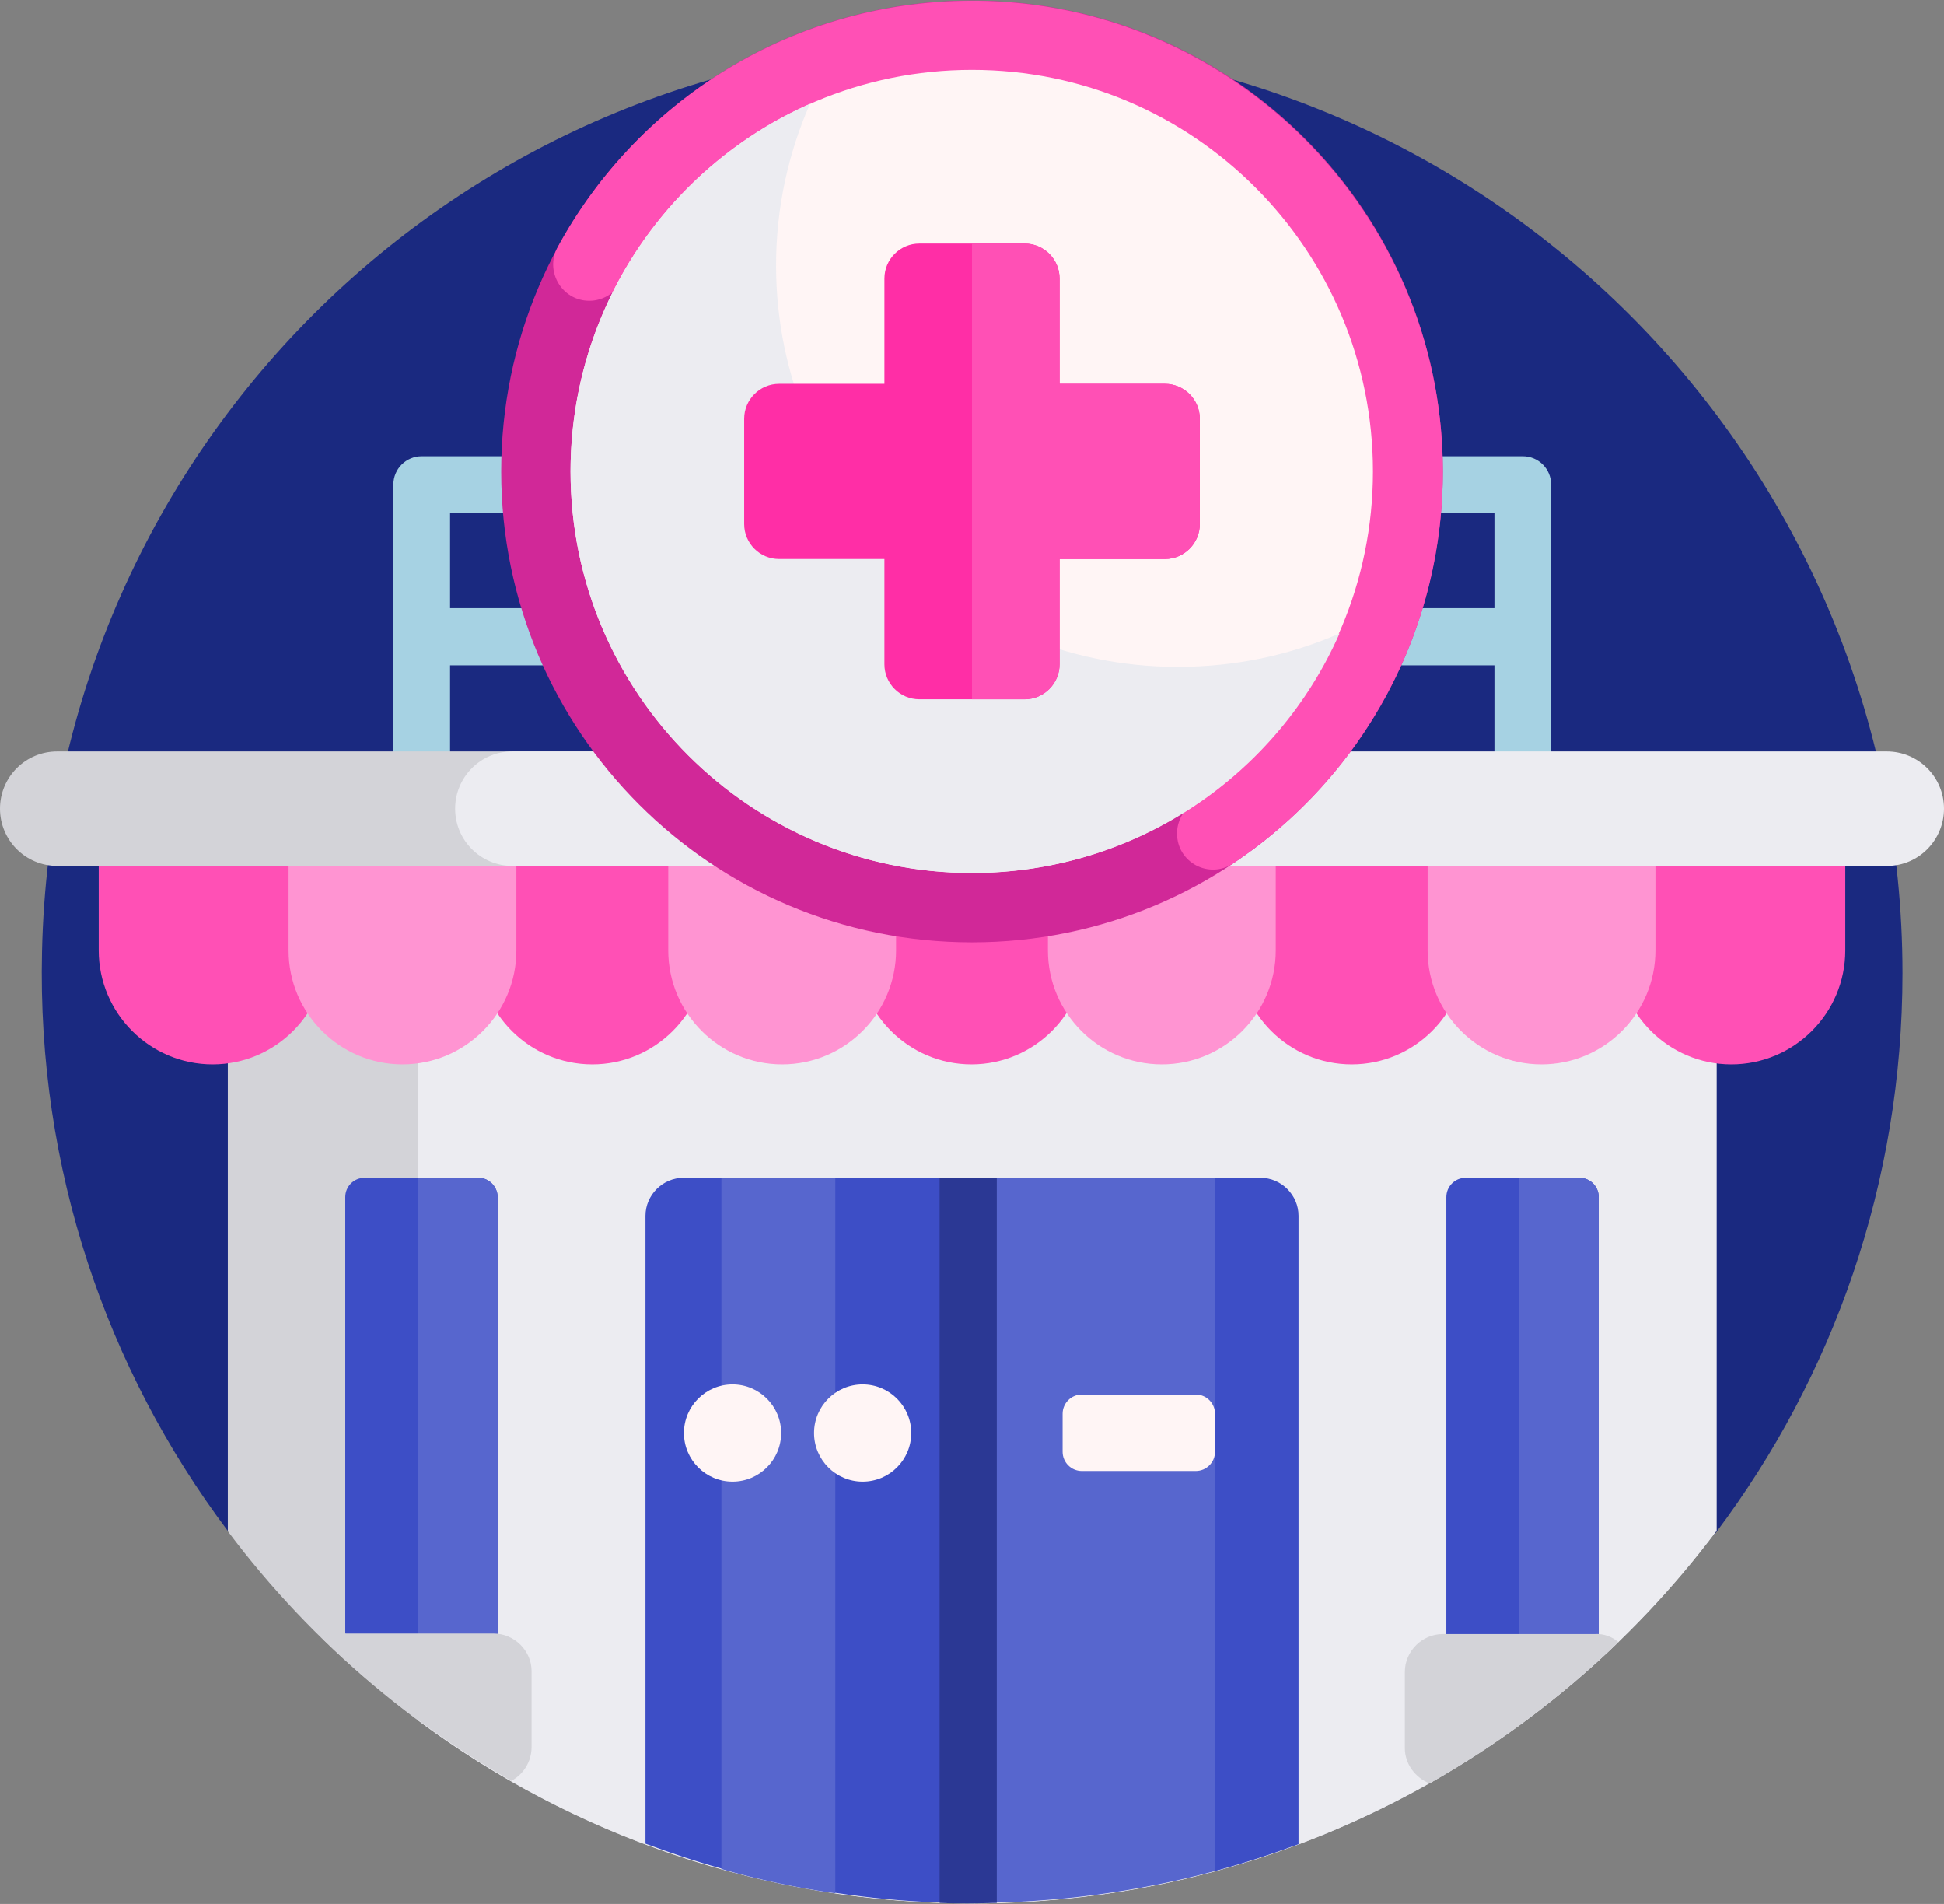 <?xml version="1.0" encoding="utf-8"?>
<!-- Generator: Adobe Illustrator 24.1.2, SVG Export Plug-In . SVG Version: 6.00 Build 0)  -->
<svg version="1.1" id="Layer_1" xmlns="http://www.w3.org/2000/svg" xmlns:xlink="http://www.w3.org/1999/xlink" x="0px" y="0px"
	 viewBox="0 0 384 376" style="enable-background:new 0 0 384 376;" xml:space="preserve">
<rect x="0" y="0" width="384" height="376" fill="#808080" stroke="none"/>
<style type="text/css">
	.st0{fill:#1A2980;}
	.st1{fill:#D3D3D8;}
	.st2{fill:#ECECF1;}
	.st3{fill:#A6D2E3;}
	.st4{fill:#FF50B5;}
	.st5{fill:#FF94D2;}
	.st6{fill:#3D4EC6;}
	.st7{fill:#5766CE;}
	.st8{fill:#2B3894;}
	.st9{fill:#FFF5F5;}
	.st10{clip-path:url(#SVGID_2_);fill:#D12898;}
	.st11{clip-path:url(#SVGID_2_);fill:#FF50B5;}
	.st12{fill:#FF2EA6;}
</style>
<g>
	<path class="st0" d="M44.9,302.2C21.1,270.5,7.3,230.8,8.3,187.9C10.5,87.6,92.1,8.2,192.4,8.4c101.3,0.2,183.4,82.4,183.4,183.8
		c0,41.4-13.7,79.7-36.8,110.4c-0.7,0.9-2,0.9-2.7,0c-33.7-42.6-85.8-69.9-144.3-69.9c-58.3,0-110.3,27.2-144,69.6
		C47.2,303.2,45.6,303.2,44.9,302.2L44.9,302.2z M44.9,302.2"/>
	<path class="st1" d="M339,302.4c-33.5,44.6-86.9,73.5-147,73.5S78.5,347,45,302.4V168.9c0-6.2,5-11.3,11.2-11.3h271.5
		c6.2,0,11.3,5,11.3,11.3V302.4z M339,302.4"/>
	<path class="st2" d="M339,302.4c-33.5,44.6-86.9,73.5-147,73.5c-41,0-78.9-13.4-109.5-36.2V168.9c0-6.2,5-11.3,11.3-11.3h234
		c6.2,0,11.3,5,11.3,11.3V302.4z M339,302.4"/>
	<path class="st3" d="M300.8,90.1c-1,0-216.5,0-217.5,0c-3.1,0-5.6,2.5-5.6,5.6V152c0,3.1,2.5,5.6,5.6,5.6c3.1,0,5.6-2.5,5.6-5.6
		v-20.6h206.3V152c0,3.1,2.5,5.6,5.6,5.6c3.1,0,5.6-2.5,5.6-5.6V95.7C306.4,92.6,303.9,90.1,300.8,90.1L300.8,90.1z M88.9,120.1
		v-18.8h206.3v18.8H88.9z M88.9,120.1"/>
	<path class="st4" d="M139.5,161.4v26.3c0,12.4-10.1,22.5-22.5,22.5c-12.4,0-22.5-10.1-22.5-22.5v-26.3c0-2.1,1.7-3.8,3.8-3.8h37.5
		C137.8,157.6,139.5,159.3,139.5,161.4L139.5,161.4z M60.7,157.6H23.3c-2.1,0-3.8,1.7-3.8,3.8v26.3c0,12.4,10.1,22.5,22.5,22.5
		c12.4,0,22.5-10.1,22.5-22.5v-26.3C64.5,159.3,62.8,157.6,60.7,157.6L60.7,157.6z M285.8,157.6h-37.5c-2.1,0-3.8,1.7-3.8,3.8v26.3
		c0,12.4,10.1,22.5,22.5,22.5c12.4,0,22.5-10.1,22.5-22.5v-26.3C289.5,159.3,287.8,157.6,285.8,157.6L285.8,157.6z M210.7,157.6
		h-37.5c-2.1,0-3.8,1.7-3.8,3.8v26.3c0,12.4,10.1,22.5,22.5,22.5c12.4,0,22.5-10.1,22.5-22.5v-26.3
		C214.5,159.3,212.8,157.6,210.7,157.6L210.7,157.6z M360.8,157.6h-37.5c-2.1,0-3.8,1.7-3.8,3.8v26.3c0,12.4,10.1,22.5,22.5,22.5
		c12.4,0,22.5-10.1,22.5-22.5v-26.3C364.5,159.3,362.8,157.6,360.8,157.6L360.8,157.6z M360.8,157.6"/>
	<path class="st5" d="M102,161.4v26.3c0,12.4-10.1,22.5-22.5,22.5c-12.4,0-22.5-10.1-22.5-22.5v-26.3c0-2.1,1.7-3.8,3.8-3.8h37.5
		C100.3,157.6,102,159.3,102,161.4L102,161.4z M173.3,157.6h-37.5c-2.1,0-3.8,1.7-3.8,3.8v26.3c0,12.4,10.1,22.5,22.5,22.5
		c12.4,0,22.5-10.1,22.5-22.5v-26.3C177,159.3,175.3,157.6,173.3,157.6L173.3,157.6z M248.3,157.6h-37.5c-2.1,0-3.8,1.7-3.8,3.8
		v26.3c0,12.4,10.1,22.5,22.5,22.5c12.4,0,22.5-10.1,22.5-22.5v-26.3C252,159.3,250.3,157.6,248.3,157.6L248.3,157.6z M323.3,157.6
		h-37.5c-2.1,0-3.8,1.7-3.8,3.8v26.3c0,12.4,10.1,22.5,22.5,22.5c12.4,0,22.5-10.1,22.5-22.5v-26.3
		C327,159.3,325.3,157.6,323.3,157.6L323.3,157.6z M323.3,157.6"/>
	<path class="st1" d="M166.1,171H11.3C5,171,0,165.9,0,159.7c0-6.2,5-11.3,11.3-11.3h154.9c6.2,0,11.3,5,11.3,11.3
		C177.4,165.9,172.3,171,166.1,171L166.1,171z M166.1,171"/>
	<path class="st2" d="M372.8,171H101.2c-6.2,0-11.3-5-11.3-11.3c0-6.2,5-11.3,11.3-11.3h271.5c6.2,0,11.3,5,11.3,11.3
		C384,165.9,379,171,372.8,171L372.8,171z M372.8,171"/>
	<path class="st6" d="M127.5,240.1c0-4.1,3.4-7.5,7.5-7.5h114c4.1,0,7.5,3.4,7.5,7.5v124.1c-5.4,2-10.9,3.8-16.5,5.3
		c-1.5,0.4-2.8-2.6-4.4-2.2c-13.9,3.4-28.4,5.1-43.4,5.1c-2.1,0-4.5,3.3-6.6,3.3c-7-0.2-13.9-0.9-20.6-1.9c-1.8-0.3-2.6-4-4.4-4.3
		c-4.6-0.8-9.2-1.8-13.7-3c-1.2-0.3-3.2,2.8-4.4,2.5c-5.1-1.4-10.1-3.1-15-4.9V240.1z M312,232.6h-22.5c-2.1,0-3.8,1.7-3.8,3.8V336
		c0,2.1,1.7,3.8,3.8,3.8h4.3c7.8-5.2,15.1-10.9,22-17.2v-86.2C315.8,234.3,314.1,232.6,312,232.6L312,232.6z M94.5,232.6H72
		c-2.1,0-3.8,1.7-3.8,3.8v86.2c6.9,6.3,14.2,12,22,17.2h4.3c2.1,0,3.8-1.7,3.8-3.8v-99.7C98.2,234.3,96.6,232.6,94.5,232.6
		L94.5,232.6z M94.5,232.6"/>
	<path class="st7" d="M142.5,232.6H165v141.3c-7.7-1.1-15.2-2.7-22.5-4.8V232.6z M187.9,375.8c1.4,0,2.7,0,4.1,0
		c16.6,0,32.7-2.2,48-6.3V232.6h-52.1V375.8z M312,232.6h-12v93.1c2.5,1.9,15.8,0.9,15.8-1.1c0-24.9,0-88.2,0-88.2
		C315.8,234.3,314.1,232.6,312,232.6L312,232.6z M94.5,232.6h-12v101.7c2.5,1.9,5.1,3.7,7.7,5.4h4.3c2.1,0,3.8-1.7,3.8-3.8v-99.7
		C98.2,234.3,96.6,232.6,94.5,232.6L94.5,232.6z M94.5,232.6"/>
	<path class="st8" d="M196.9,232.6v143.2c-1.6,0-3.2,0.1-4.9,0.1c-2.1,0-4.3,0-6.4-0.1V232.6H196.9z M196.9,232.6"/>
	<path class="st9" d="M236.2,290.5h-22.5c-2.1,0-3.8-1.7-3.8-3.8v-7.5c0-2.1,1.7-3.8,3.8-3.8h22.5c2.1,0,3.8,1.7,3.8,3.8v7.5
		C240,288.8,238.3,290.5,236.2,290.5L236.2,290.5z M180,283c0-5.3-4.3-9.6-9.6-9.6c-5.3,0-9.6,4.3-9.6,9.6c0,5.3,4.3,9.6,9.6,9.6
		C175.7,292.6,180,288.3,180,283L180,283z M154.3,283c0-5.3-4.3-9.6-9.6-9.6c-5.3,0-9.6,4.3-9.6,9.6c0,5.3,4.3,9.6,9.6,9.6
		C150,292.6,154.3,288.3,154.3,283L154.3,283z M154.3,283"/>
	<g>
		<defs>
			<rect id="SVGID_1_" width="384" height="376"/>
		</defs>
		<clipPath id="SVGID_2_">
			<use xlink:href="#SVGID_1_"  style="overflow:visible;"/>
		</clipPath>
		<path class="st10" d="M285,93.1c0,51.4-41.6,93-93,93s-93-41.6-93-93s41.6-93,93-93S285,41.8,285,93.1L285,93.1z M285,93.1"/>
		<path class="st11" d="M285,91.6c0.5,32.9-16,62-41.4,78.9c-4.8,3.2-11.1-0.2-11.1-5.9c0-2.4,1.2-4.6,3.2-6
			c21.1-14.1,35-38.2,35-65.5c0-43.3-34.6-78.3-78-78.7c-30.3-0.3-56.7,16.5-70.1,41.3c-1.2,2.3-3.6,3.7-6.2,3.7
			c-5.4,0-8.8-5.8-6.3-10.5c16.2-29.9,48.4-49.9,85.1-48.7C244.5,1.9,284.2,42.3,285,91.6L285,91.6z M285,91.6"/>
	</g>
	<path class="st9" d="M271.2,93.1c0,43.8-35.5,79.3-79.2,79.3s-79.3-35.5-79.3-79.3s35.5-79.3,79.3-79.3S271.2,49.4,271.2,93.1
		L271.2,93.1z M271.2,93.1"/>
	<path class="st2" d="M264.6,125.1c-12.3,27.9-40.1,47.3-72.6,47.3c-43.8,0-79.3-35.5-79.3-79.3c0-32.4,19.5-60.3,47.3-72.6
		c-4.3,9.8-6.7,20.6-6.7,31.9c0,43.8,35.5,79.3,79.3,79.3C244,131.7,254.8,129.4,264.6,125.1L264.6,125.1z M264.6,125.1"/>
	<path class="st12" d="M237,82.7v20.8c0,3.8-3.1,6.9-6.9,6.9h-20.8v20.8c0,3.8-3.1,6.9-6.9,6.9h-20.8c-3.8,0-6.9-3.1-6.9-6.9v-20.8
		h-20.8c-3.8,0-6.9-3.1-6.9-6.9V82.7c0-3.8,3.1-6.9,6.9-6.9h20.8V55c0-3.8,3.1-6.9,6.9-6.9h20.8c3.8,0,6.9,3.1,6.9,6.9v20.8h20.8
		C233.9,75.8,237,78.9,237,82.7L237,82.7z M237,82.7"/>
	<path class="st4" d="M237,82.7v20.8c0,3.8-3.1,6.9-6.9,6.9h-20.8v20.8c0,3.8-3.1,6.9-6.9,6.9H192v-90h10.4c3.8,0,6.9,3.1,6.9,6.9
		v20.8h20.8C233.9,75.8,237,78.9,237,82.7L237,82.7z M237,82.7"/>
	<path class="st1" d="M319.7,324.3c-11.2,10.8-23.7,20.2-37.3,27.9c-2.8-1.1-4.9-3.8-4.9-7v-15c0-4.1,3.4-7.5,7.5-7.5h30
		C316.8,322.6,318.4,323.2,319.7,324.3L319.7,324.3z M97.5,322.6h-30c-1.4,0-2.7,0.4-3.8,1c11.1,10.9,23.7,20.3,37.3,28.1
		c2.4-1.3,4-3.8,4-6.7v-15C105,326,101.6,322.6,97.5,322.6L97.5,322.6z M97.5,322.6"/>
</g>
</svg>
